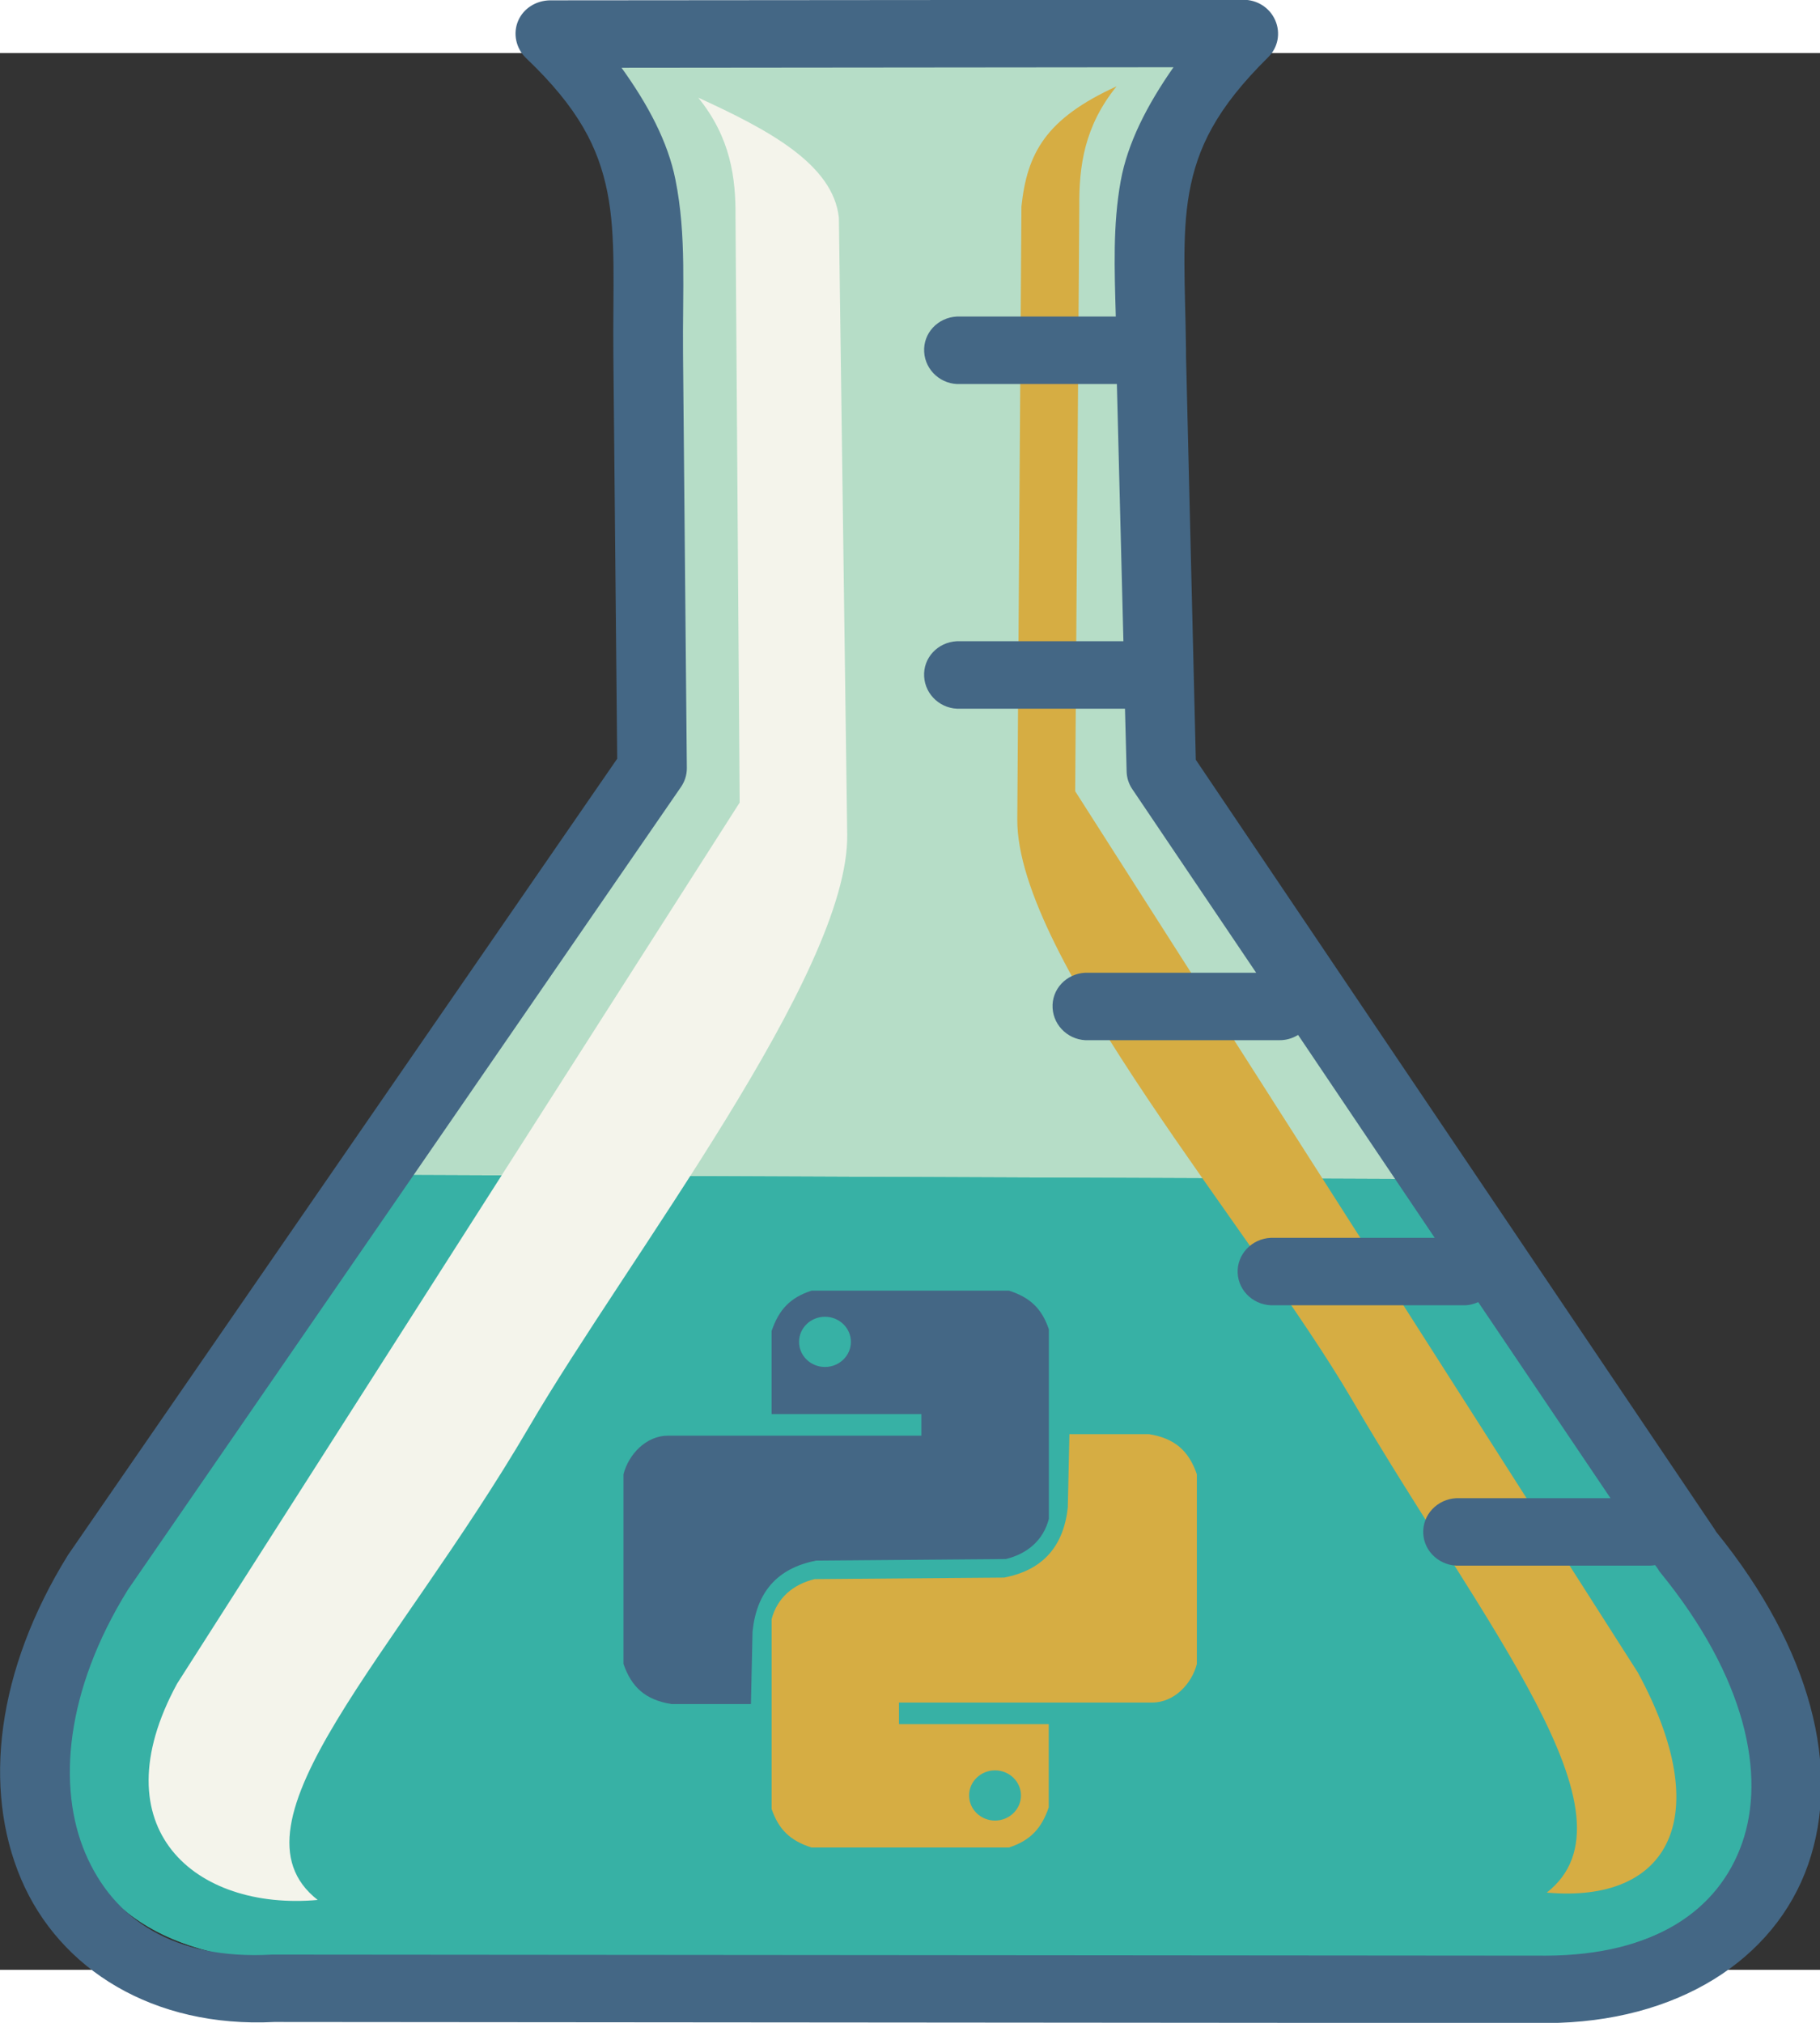 <?xml version="1.0" encoding="UTF-8" standalone="no"?>
<!-- Created with Inkscape (http://www.inkscape.org/) --> 

<svg
   xmlns:dc="http://purl.org/dc/elements/1.1/"
   xmlns:cc="http://creativecommons.org/ns#"
   xmlns:rdf="http://www.w3.org/1999/02/22-rdf-syntax-ns#"
   xmlns:svg="http://www.w3.org/2000/svg"
   xmlns="http://www.w3.org/2000/svg"
   xmlns:sodipodi="http://sodipodi.sourceforge.net/DTD/sodipodi-0.dtd"
   xmlns:inkscape="http://www.inkscape.org/namespaces/inkscape"
   xml:space="preserve"
   width="45"
   height="50"
   style="fill-rule:evenodd"
   viewBox="0 0 45 47.379"
   id="svg2"
   version="1.1"
   inkscape:version="0.48.4 r9939"
   sodipodi:docname="logo.svg"><rect x="0" y="0" width="45" height="47.379" fill="#333333" stroke="none"/><sodipodi:namedview
     pagecolor="#ffffff"
     bordercolor="#666666"
     borderopacity="1"
     objecttolerance="10"
     gridtolerance="10"
     guidetolerance="10"
     inkscape:pageopacity="0"
     inkscape:pageshadow="2"
     inkscape:window-width="1280"
     inkscape:window-height="958"
     id="namedview35"
     showgrid="false"
     inkscape:zoom="6.675088"
     inkscape:cx="37.87376"
     inkscape:cy="11.84796"
     inkscape:window-x="0"
     inkscape:window-y="27"
     inkscape:window-maximized="1"
     inkscape:current-layer="svg2" /><defs
     id="defs4"><style
       type="text/css"
       id="style6">
    .fil1 {fill:#37B1A5}
    .fil0 {fill:#B6DDC7}
    .fil2 {fill:#F4F4EB}
    .fil4 {fill:#446785}
    .fil3 {fill:#D6AD43}
    .fil5 {fill:#446785;fill-rule:nonzero}
   </style></defs><g
     id="g3032"
     transform="matrix(0.748,0,0,0.724,-2.542,25.587)"><polygon
       transform="translate(0,-50)"
       class="fil0"
       points="51.31,54.367 14.204,55.674 25.149,37.411 24.537,20.028 22.603,14.847 43.589,14.477 41.268,18.686 41.665,39.579 "
       id="polygon10"
       style="fill:#b6ddc7" /><path
       class="fil1"
       d="M 16.91,2.965 7.749,16.638 c -3.898,5.985 -3.381,13.995 7.246,13.127 2.187,-0.179 35.278,0 35.278,0 13.87,1.188 12.244,-7.787 8.75,-12.306 L 49.589,3.101 16.91,2.965 z"
       id="path12"
       inkscape:connector-curvature="0"
       style="fill:#37b1a5" /><path
       class="fil1"
       d="m 52.647,29.872 c -0.734,0 -1.526,-0.034 -2.374,-0.107 2.87e-4,-1.28e-4 -3.231,-0.018 -7.741,-0.036 -0.912,-0.004 -1.877,-0.007 -2.879,-0.011 -4.606,-0.018 -9.979,-0.032 -14.54,-0.032 -0.897,0 -1.763,4.15e-4 -2.585,0.002 -0.177,0 -0.352,4.15e-4 -0.525,9.89e-4 -3.703,0.007 -6.431,0.029 -7.008,0.076 -0.536,0.044 -1.045,0.065 -1.53,0.065 -2.851,0 -4.84,-0.731 -6.115,-1.91 -0.452,-0.419 -0.815,-0.894 -1.094,-1.414 -0.802,-1.493 -0.914,-3.348 -0.493,-5.262 0.122,-0.556 0.289,-1.117 0.498,-1.676 0.373,-0.999 0.876,-1.989 1.489,-2.93 l 9.161,-13.673 32.679,0.136 9.434,14.357 c 0.324,0.419 0.632,0.876 0.913,1.36 0.16,0.275 0.311,0.559 0.451,0.848 0.679,1.404 1.108,2.96 1.061,4.424 -0.009,0.267 -0.033,0.531 -0.075,0.79 -0.016,0.102 -0.036,0.205 -0.057,0.306 -0.046,0.214 -0.105,0.425 -0.177,0.63 -0.206,0.59 -0.521,1.143 -0.963,1.641 -0.394,0.444 -0.89,0.843 -1.5,1.182 -0.414,0.231 -0.882,0.434 -1.407,0.606 -0.282,0.092 -0.583,0.176 -0.899,0.249 -1.045,0.242 -2.278,0.376 -3.723,0.376 z"
       id="path14"
       inkscape:connector-curvature="0"
       style="fill:#37b1a5" /><path
       class="fil2"
       d="M 13.902,27.714 C 9.855,28.09 6.648,25.284 9.252,20.33 l 18.596,-30.081 -0.137,-19.963 c 0.013,-1.367 -0.161,-2.734 -1.231,-4.102 2.341,1.104 4.462,2.281 4.648,4.102 l 0.275,21.057 c 0.061,4.73 -7.284,14.505 -10.515,20.221 -4.398,7.778 -10.219,13.547 -6.987,16.151 z"
       id="path16"
       inkscape:connector-curvature="0"
       style="fill:#f4f4eb" /><path
       class="fil3"
       d="m 54.526,27.463 c 4.045,0.376 5.613,-2.567 3.008,-7.52 l -18.595,-30.081 0.136,-19.963 c -0.012,-1.367 0.161,-2.735 1.232,-4.102 -2.342,1.104 -2.958,2.28 -3.145,4.102 l -0.137,20.92 c -0.03,4.73 7.829,14.095 11.061,19.81 4.398,7.778 9.672,14.231 6.441,16.834 z"
       id="path18"
       inkscape:connector-curvature="0"
       style="fill:#d6ad43" /><path
       class="fil4"
       d="m 42.188,-34.855 c -0.884,1.306 -1.52,2.599 -1.745,3.886 -0.263,1.503 -0.205,3.014 -0.162,4.625 l -5.128,-1.6e-4 -0.126,0 c -0.636,0.035 -1.115,0.57 -1.08,1.206 0.035,0.636 0.569,1.133 1.205,1.098 l 5.165,-1.27e-4 0.216,8.781 -5.381,0 -0.126,0 c -0.636,0.035 -1.115,0.57 -1.08,1.206 0.035,0.636 0.569,1.132 1.205,1.097 l 5.434,0 0.054,2.141 c 0.005,0.211 0.066,0.416 0.18,0.594 l 4.102,6.28 -5.523,0 -0.126,0 c -0.636,0.034 -1.115,0.569 -1.08,1.205 0.035,0.635 0.57,1.132 1.206,1.098 l 6.279,-1.28e-4 c 0.229,0.003 0.443,-0.06 0.63,-0.18 l 4.516,6.927 -5.308,0 -0.108,0 c -0.636,0.03 -1.127,0.57 -1.097,1.206 0.03,0.636 0.57,1.127 1.205,1.097 l 6.28,-1.27e-4 c 0.165,0.003 0.32,-0.044 0.467,-0.107 l 4.372,6.693 -4.984,0 -0.108,0 c -0.636,0.029 -1.128,0.57 -1.098,1.205 0.03,0.636 0.57,1.127 1.205,1.098 l 6.28,-1.6e-4 c 0.061,9.89e-4 0.12,-0.009 0.18,-0.018 l 0.09,0.126 0.053,0.09 c 2.881,3.63 3.511,6.966 2.735,9.266 -0.776,2.3 -2.901,3.835 -6.478,3.851 l -42.05,-0.036 -0.071,0 C 9.144,29.767 7.151,28.379 6.22,26.122 c -0.931,-2.256 -0.669,-5.54 1.404,-8.996 l 18.28,-27.403 c 0.129,-0.191 0.199,-0.417 0.198,-0.648 l -0.126,-14.124 c -0.021,-2.185 0.122,-4.051 -0.252,-5.974 -0.246,-1.271 -0.891,-2.538 -1.781,-3.815 l 18.245,-0.018 z m 2.303,-2.304 -22.905,0.019 c -0.463,0.004 -0.885,0.273 -1.061,0.702 -0.177,0.428 -0.073,0.93 0.251,1.259 1.757,1.725 2.405,3.074 2.699,4.589 0.294,1.514 0.178,3.274 0.198,5.559 l 0.127,13.783 -18.119,27.133 -0.036,0.054 c -2.361,3.937 -2.826,7.964 -1.548,11.066 1.271,3.082 4.378,5.083 8.366,4.876 l 0.073,0 41.995,0.036 c 4.286,-0.018 7.535,-2.147 8.637,-5.416 1.094,-3.245 0.115,-7.335 -3.041,-11.354 l -0.053,-0.09 -17.148,-26.269 -0.324,-13.801 c -0.001,-0.067 8.61e-4,-0.114 -1.28e-4,-0.18 l 1.28e-4,-0.036 c -0.027,-2.171 -0.149,-3.878 0.108,-5.344 0.266,-1.519 0.884,-2.868 2.609,-4.625 0.327,-0.331 0.415,-0.829 0.233,-1.259 -0.181,-0.43 -0.595,-0.705 -1.061,-0.702 z"
       id="path20"
       inkscape:connector-curvature="0"
       style="fill:#446785" /><g
       transform="translate(0,-50)"
       id="_96528888"><path
         id="_96528984"
         class="fil4"
         d="m 30.668,57.804 c 0.473,0 0.857,0.384 0.857,0.857 0,0.473 -0.384,0.857 -0.857,0.857 -0.473,0 -0.857,-0.384 -0.857,-0.857 0,-0.473 0.384,-0.857 0.857,-0.857 z m -1.764,0.479 0,2.843 4.95,0 0,0.737 -8.372,0 c -0.729,0 -1.305,0.64 -1.474,1.316 l 0,6.477 c 0.266,0.799 0.731,1.228 1.58,1.369 l 2.633,0 0.053,-2.475 c 0.132,-1.321 0.794,-2.16 2.106,-2.422 l 6.266,-0.053 c 0.713,-0.178 1.24,-0.643 1.422,-1.369 l 0,-6.477 c -0.234,-0.703 -0.613,-1.082 -1.316,-1.316 l -6.529,0 c -0.716,0.239 -1.079,0.658 -1.316,1.369 z"
         inkscape:connector-curvature="0"
         style="fill:#446785" /><path
         id="_96528912"
         class="fil3"
         d="m 36.289,73.29 c 0.473,0 0.857,0.384 0.857,0.857 0,0.473 -0.384,0.857 -0.857,0.857 -0.473,0 -0.857,-0.384 -0.857,-0.857 0,-0.473 0.384,-0.857 0.857,-0.857 z m 2.409,-9.004 c -0.132,1.321 -0.794,2.16 -2.106,2.422 l -6.266,0.053 c -0.713,0.178 -1.24,0.643 -1.422,1.369 l 0,6.477 c 0.234,0.703 0.613,1.082 1.316,1.316 l 6.529,0 c 0.716,-0.239 1.079,-0.658 1.316,-1.369 l 0,-2.843 -4.95,0 0,-0.737 8.372,0 c 0.729,0 1.305,-0.64 1.474,-1.316 l 0,-6.477 c -0.266,-0.799 -0.731,-1.228 -1.58,-1.369 l -2.633,0 -0.053,2.475 z"
         inkscape:connector-curvature="0"
         style="fill:#d6ad43" /></g></g></svg>
